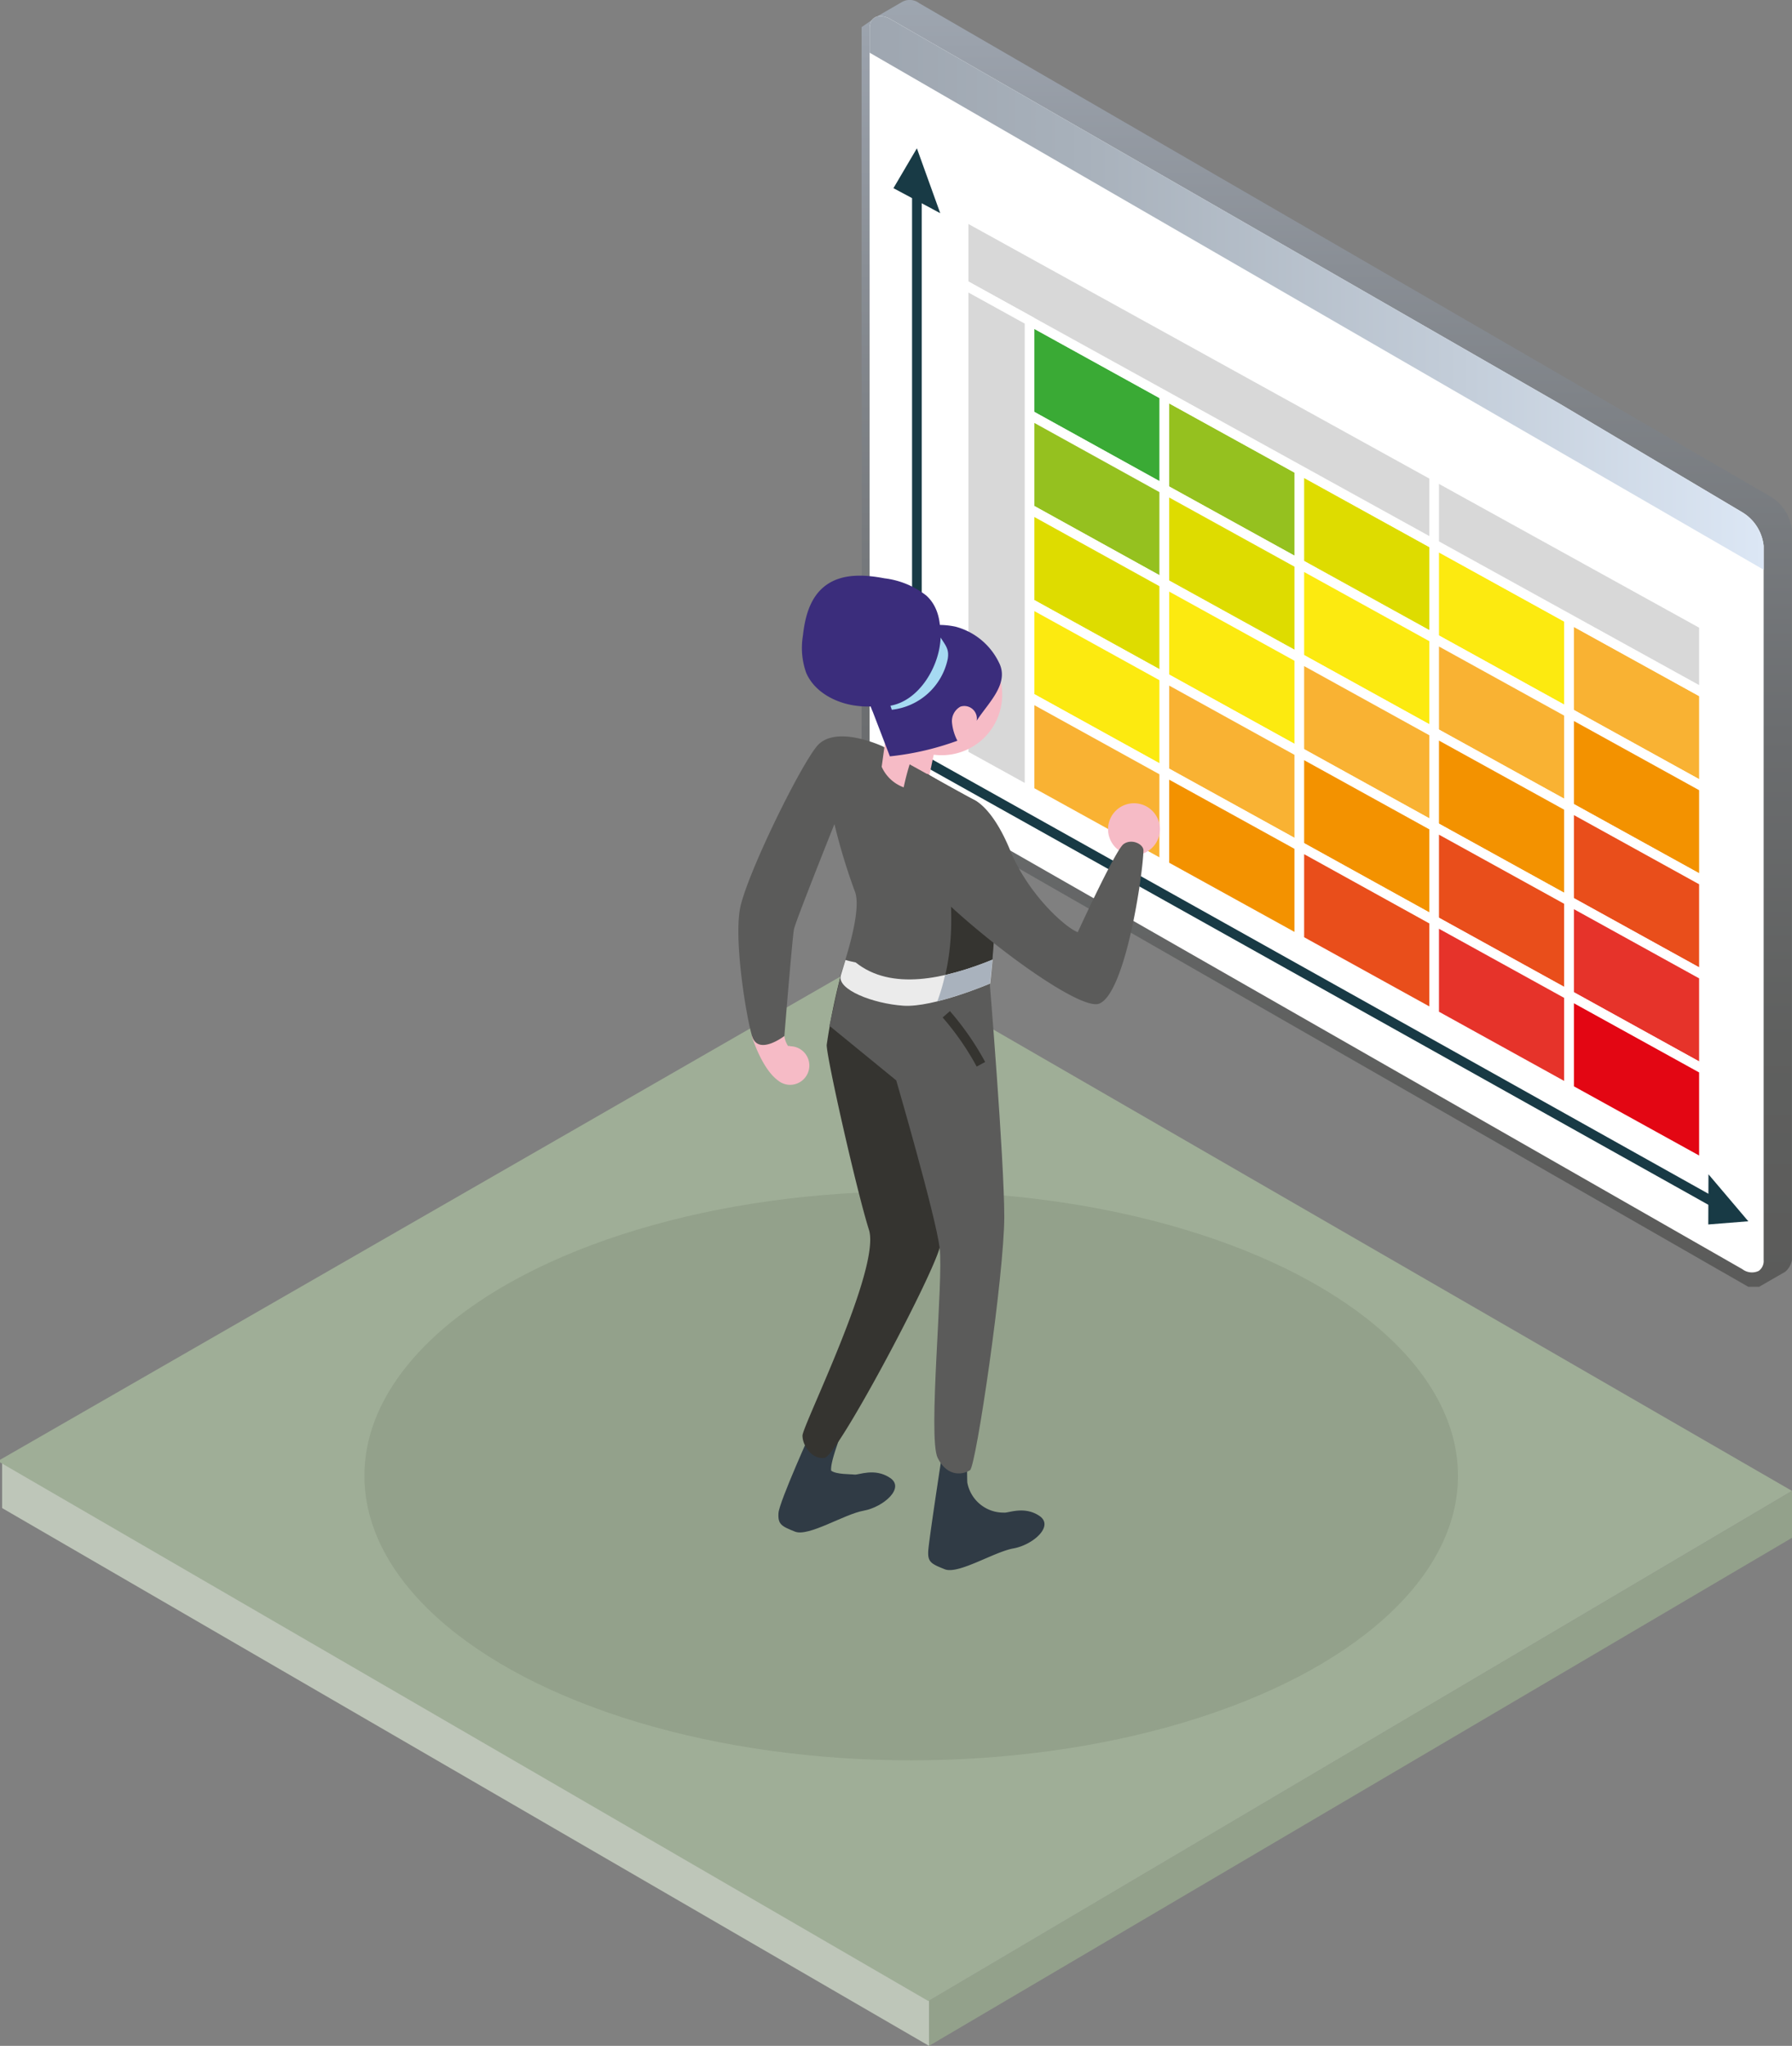 <svg xmlns="http://www.w3.org/2000/svg" xmlns:xlink="http://www.w3.org/1999/xlink" viewBox="0 0 185.79 212.01"><rect x="0" y="0" width="185.79" height="212.01" fill="#808080" stroke="none"/><defs><style>.a{fill:#93a18b;}.b{fill:#bec6b9;}.c{fill:#9fae97;}.d{fill:url(#a);}.e{fill:#fff;}.f{fill:url(#b);}.g{fill:#3aaa35;}.g,.h,.i,.j,.k,.l,.m,.n,.o,.p{stroke:#fff;}.g,.h,.i,.j,.k,.l,.m,.n,.o,.p,.y{stroke-miterlimit:10;}.h{fill:#95c11f;}.i{fill:#dedc00;}.j{fill:#fcea10;}.k{fill:#f9b233;}.l{fill:#f39200;}.m{fill:#e94e1b;}.n{fill:#e6332a;}.o{fill:#e30613;}.p{fill:#d8d8d8;}.q,.y{fill:none;}.q{stroke:#183a45;stroke-linecap:round;stroke-linejoin:round;}.r{fill:#183a45;}.s{fill:#f6bbc6;}.t{fill:#5b5b5a;}.u{fill:#303b45;}.v{fill:#353430;}.w{fill:#3b2d7c;}.x{fill:#a6daf2;}.y{stroke:#353430;}.z{fill:#ebebeb;}.aa{fill:#a9b2bd;}</style><linearGradient id="a" x1="2.44" y1="134.84" x2="2.44" y2="1.54" gradientTransform="matrix(-1, 0, 0, 1, 141.73, 0)" gradientUnits="userSpaceOnUse"><stop offset="0" stop-color="#5b5b5a"/><stop offset="0.19" stop-color="#5f605f"/><stop offset="0.43" stop-color="#6b6d6f"/><stop offset="0.69" stop-color="#7f8388"/><stop offset="0.96" stop-color="#9aa1ab"/><stop offset="1" stop-color="#9ea6b0"/></linearGradient><linearGradient id="b" x1="87.79" y1="31.9" x2="180.48" y2="31.9" gradientTransform="translate(4.11)" gradientUnits="userSpaceOnUse"><stop offset="0" stop-color="#9ea6b0"/><stop offset="0.24" stop-color="#a8b1bb"/><stop offset="0.66" stop-color="#c3cdd9"/><stop offset="1" stop-color="#dce7f5"/></linearGradient></defs><title>G07_08</title><polygon class="a" points="185.79 154.5 185.79 159.36 96.32 212.01 96.32 207.32 185.79 154.5"/><polygon class="b" points="96.32 207.26 96.32 212.01 0.22 156.28 0.22 151.53 96.32 207.26"/><polygon class="c" points="96.1 207.28 0 151.54 0 151.28 90.31 99.37 185.79 154.5 96.25 207.37 96.1 207.28"/><ellipse class="a" cx="94.47" cy="152.94" rx="56.69" ry="29.48"/><path class="d" d="M92.61,3.28l2.71-1.57h0a1.62,1.62,0,0,1,1.72.16L185.31,53a4.6,4.6,0,0,1,2.21,3.5v75.63a2.08,2.08,0,0,1-.69,1.2l-2.71,1.56H183L93.28,83.46A4.58,4.58,0,0,1,91.07,80V4.35Z" transform="translate(-1.74 -1.54)"/><path class="e" d="M184.59,58.12v74a1.25,1.25,0,0,1-.51,1.12,1.64,1.64,0,0,1-1.7-.18L94.11,82.61a4.57,4.57,0,0,1-2.21-3.49V4.49c0-1.3,1.1-1.6,2.21-.94l69.43,39.89,18.84,11.19A4.62,4.62,0,0,1,184.59,58.12Z" transform="translate(-1.74 -1.54)"/><path class="f" d="M184.59,58.12v2.46h0L91.9,7V4.49c0-1.32,1.12-1.59,2.21-.94l69.43,39.88,18.84,11.2A4.62,4.62,0,0,1,184.59,58.12Z" transform="translate(-1.74 -1.54)"/><polygon class="g" points="120.72 50.71 106.74 42.98 106.74 33.24 120.72 40.96 120.72 50.71"/><polygon class="h" points="134.71 58.43 120.72 50.71 120.72 40.96 134.71 48.68 134.71 58.43"/><polygon class="i" points="148.69 66.15 134.71 58.43 134.71 48.68 148.69 56.4 148.69 66.15"/><polygon class="j" points="162.68 73.87 148.69 66.15 148.69 56.4 162.68 64.12 162.68 73.87"/><polygon class="k" points="176.66 81.59 162.68 73.87 162.68 64.12 176.66 71.84 176.66 81.59"/><polygon class="h" points="120.72 60.46 106.74 52.73 106.74 42.98 120.72 50.71 120.72 60.46"/><polygon class="i" points="134.71 68.18 120.72 60.46 120.72 50.71 134.71 58.43 134.71 68.18"/><polygon class="j" points="148.69 75.9 134.71 68.18 134.71 58.43 148.69 66.15 148.69 75.9"/><polygon class="k" points="162.68 83.62 148.69 75.9 148.69 66.15 162.68 73.87 162.68 83.62"/><polygon class="l" points="176.66 91.34 162.68 83.62 162.68 73.87 176.66 81.59 176.66 91.34"/><polygon class="i" points="120.72 70.2 106.74 62.48 106.74 52.73 120.72 60.46 120.72 70.2"/><polygon class="j" points="134.71 77.93 120.72 70.2 120.72 60.46 134.71 68.18 134.71 77.93"/><polygon class="k" points="148.69 85.65 134.71 77.93 134.71 68.18 148.69 75.9 148.69 85.65"/><polygon class="l" points="162.68 93.37 148.69 85.65 148.69 75.9 162.68 83.62 162.68 93.37"/><polygon class="m" points="176.66 101.09 162.68 93.37 162.68 83.62 176.66 91.34 176.66 101.09"/><polygon class="j" points="120.72 79.95 106.74 72.23 106.74 62.48 120.72 70.2 120.72 79.95"/><polygon class="k" points="134.71 87.67 120.72 79.95 120.72 70.2 134.71 77.93 134.71 87.67"/><polygon class="l" points="148.69 95.4 134.71 87.67 134.71 77.93 148.69 85.65 148.69 95.4"/><polygon class="m" points="162.68 103.12 148.69 95.4 148.69 85.65 162.68 93.37 162.68 103.12"/><polygon class="n" points="176.66 110.84 162.68 103.12 162.68 93.37 176.66 101.09 176.66 110.84"/><polygon class="k" points="120.72 89.7 106.74 81.98 106.74 72.23 120.72 79.95 120.72 89.7"/><polygon class="l" points="134.71 97.42 120.72 89.7 120.72 79.95 134.71 87.67 134.71 97.42"/><polygon class="m" points="148.69 105.14 134.71 97.42 134.71 87.67 148.69 95.4 148.69 105.14"/><polygon class="n" points="162.68 112.87 148.69 105.14 148.69 95.4 162.68 103.12 162.68 112.87"/><polygon class="o" points="176.66 120.59 162.68 112.87 162.68 103.12 176.66 110.84 176.66 120.59"/><polygon class="p" points="148.69 56.4 99.91 29.47 99.91 22.37 148.69 49.3 148.69 56.4"/><polygon class="p" points="106.74 81.98 99.91 78.21 99.91 29.47 106.74 33.24 106.74 81.98"/><polygon class="p" points="176.66 71.84 148.69 56.4 148.69 49.3 176.66 64.75 176.66 71.84"/><line class="q" x1="95.06" y1="19.01" x2="95.06" y2="80.17"/><polygon class="r" points="92.63 19.5 95.06 15.37 97.48 22.09 92.63 19.5"/><line class="q" x1="177.82" y1="124.67" x2="92.42" y2="76.91"/><polygon class="r" points="177.13 121.69 181.26 126.56 177.11 126.89 177.13 121.69"/><path class="s" d="M83.67,109.93l-.23,0a2.54,2.54,0,0,1-.38-1c-.35-1.58-1.37-.63-1.37-.63l-2,.63s1,3.31,2.69,4.56a2,2,0,0,0,1.27.47,2,2,0,1,0,0-4Z" transform="translate(-1.74 -1.54)"/><path class="t" d="M93.31,78.91s-5-2.38-6.91,0-7.32,13.47-7.94,16.81.62,11.09,1.25,13.18,3.35,0,3.35,0,.83-10.25,1-11.08,4.19-10.88,4.19-10.88a63.94,63.94,0,0,0,2.09,6.9c.84,1.88-1,7.32-1.47,8.79s3.35,2.92,6.49,3.13,9-2.3,9-2.3,2.1-17.15-1.66-19S93.31,78.91,93.31,78.91Z" transform="translate(-1.74 -1.54)"/><path class="u" d="M109.49,158.62c-1.58-1.05-3.24-.26-3.67-.33a3.81,3.81,0,0,1-3.79-3.11C102,154.85,102,152,102,152l-2.6.33s-1.35,8.76-1.42,9.92.3,1.35,1.71,1.91,5.1-1.8,7.12-2.16S111.08,159.68,109.49,158.62Z" transform="translate(-1.74 -1.54)"/><path class="u" d="M94,154.68c-1.59-1.06-3.25-.27-3.67-.33s-1.85,0-2.41-.4c-.21-.9,1.56-5.17,1.56-5.17l-1.13-.15-2.34.86s-3.49,7.69-3.56,8.85.3,1.36,1.71,1.92,5.1-1.81,7.12-2.17S95.63,155.73,94,154.68Z" transform="translate(-1.74 -1.54)"/><path class="s" d="M105.47,75a6.28,6.28,0,1,1-4.62-7.58A6.28,6.28,0,0,1,105.47,75Z" transform="translate(-1.74 -1.54)"/><path class="v" d="M88.91,102.63a64.89,64.89,0,0,0-1.46,7.2c0,1.37,3.12,15.18,4.38,19.15s-6.89,20.29-6.89,21.33,1,2.51,2.3,2.3,10.88-18.19,11.92-21.75,2.09-20.08,2.09-20.08l3.13-7.32Z" transform="translate(-1.74 -1.54)"/><path class="t" d="M87.73,107.84l6.93,5.66s4.08,14,4.5,17.36-1.25,19.68-.2,21.77,2.72,1.68,3.35,1.26,3.55-20.29,3.55-26.26S104.32,103,104.32,103l-15.41-.41Z" transform="translate(-1.74 -1.54)"/><path class="s" d="M94.09,74.23,93.15,81h0A4,4,0,0,0,97,83.37l.78,0,1.5-7.08Z" transform="translate(-1.74 -1.54)"/><path class="w" d="M103,76.23a1.3,1.3,0,0,0-1.69-1.46,1.71,1.71,0,0,0-.87,1.65A5.15,5.15,0,0,0,101,78.3a29.11,29.11,0,0,1-7,1.62l-1.77-4.61a6.57,6.57,0,0,1-.56-2.16,7.87,7.87,0,0,1,2.64-5.34,8.3,8.3,0,0,1,6.49-1.33,7,7,0,0,1,4.51,3.72C106.44,72.41,104.14,74.43,103,76.23Z" transform="translate(-1.74 -1.54)"/><path class="w" d="M97.78,63.26a8.74,8.74,0,0,0-4.34-1.79c-2-.38-4.29-.53-6,.67s-2.24,3.31-2.46,5.3a7.68,7.68,0,0,0,.35,3.84c.87,2,3.12,3.17,5.31,3.41a8.16,8.16,0,0,0,5.76-1.44C99,71.3,100.48,65.69,97.78,63.26Z" transform="translate(-1.74 -1.54)"/><path class="x" d="M99.26,67.61c-.11,3-2.23,6.54-5.2,7.06.08.25.11.34.14.42A6.67,6.67,0,0,0,100,69.82C100.16,68.82,99.8,68.46,99.26,67.61Z" transform="translate(-1.74 -1.54)"/><path class="y" d="M99.85,106.65a28.84,28.84,0,0,1,3.59,5.18" transform="translate(-1.74 -1.54)"/><path class="s" d="M122,87.47a2.69,2.69,0,1,1-2.69-2.69A2.69,2.69,0,0,1,122,87.47Z" transform="translate(-1.74 -1.54)"/><path class="v" d="M102.72,84.43c-1.49-.74-3.26-1.76-4.87-2.71,2.05,7.61,3.9,16.12,1.07,23.59a41.45,41.45,0,0,0,5.46-1.85S106.48,86.31,102.72,84.43Z" transform="translate(-1.74 -1.54)"/><path class="t" d="M96.05,80.75l6.67,3.68s1.88.67,3.76,5.25,5.74,8,7,8.46c0,0,3.9-8.5,4.74-9.12s2.09,0,2.07.66c-.08,2.7-1.89,14.83-4.6,15.87S95.1,92.47,94.89,88.7A25.77,25.77,0,0,1,96.05,80.75Z" transform="translate(-1.74 -1.54)"/><path class="z" d="M90.46,101.28c-.36-.08-.71-.15-1.06-.26-.21.69-.39,1.26-.49,1.61-.41,1.46,3.35,2.92,6.49,3.13s9-2.3,9-2.3.12-1,.25-2.47C99.69,103,94.14,104.23,90.46,101.28Z" transform="translate(-1.74 -1.54)"/><path class="aa" d="M99.72,102.58a20.71,20.71,0,0,1-.8,2.73,41.45,41.45,0,0,0,5.46-1.85s.12-1,.25-2.47A31.56,31.56,0,0,1,99.72,102.58Z" transform="translate(-1.74 -1.54)"/></svg>